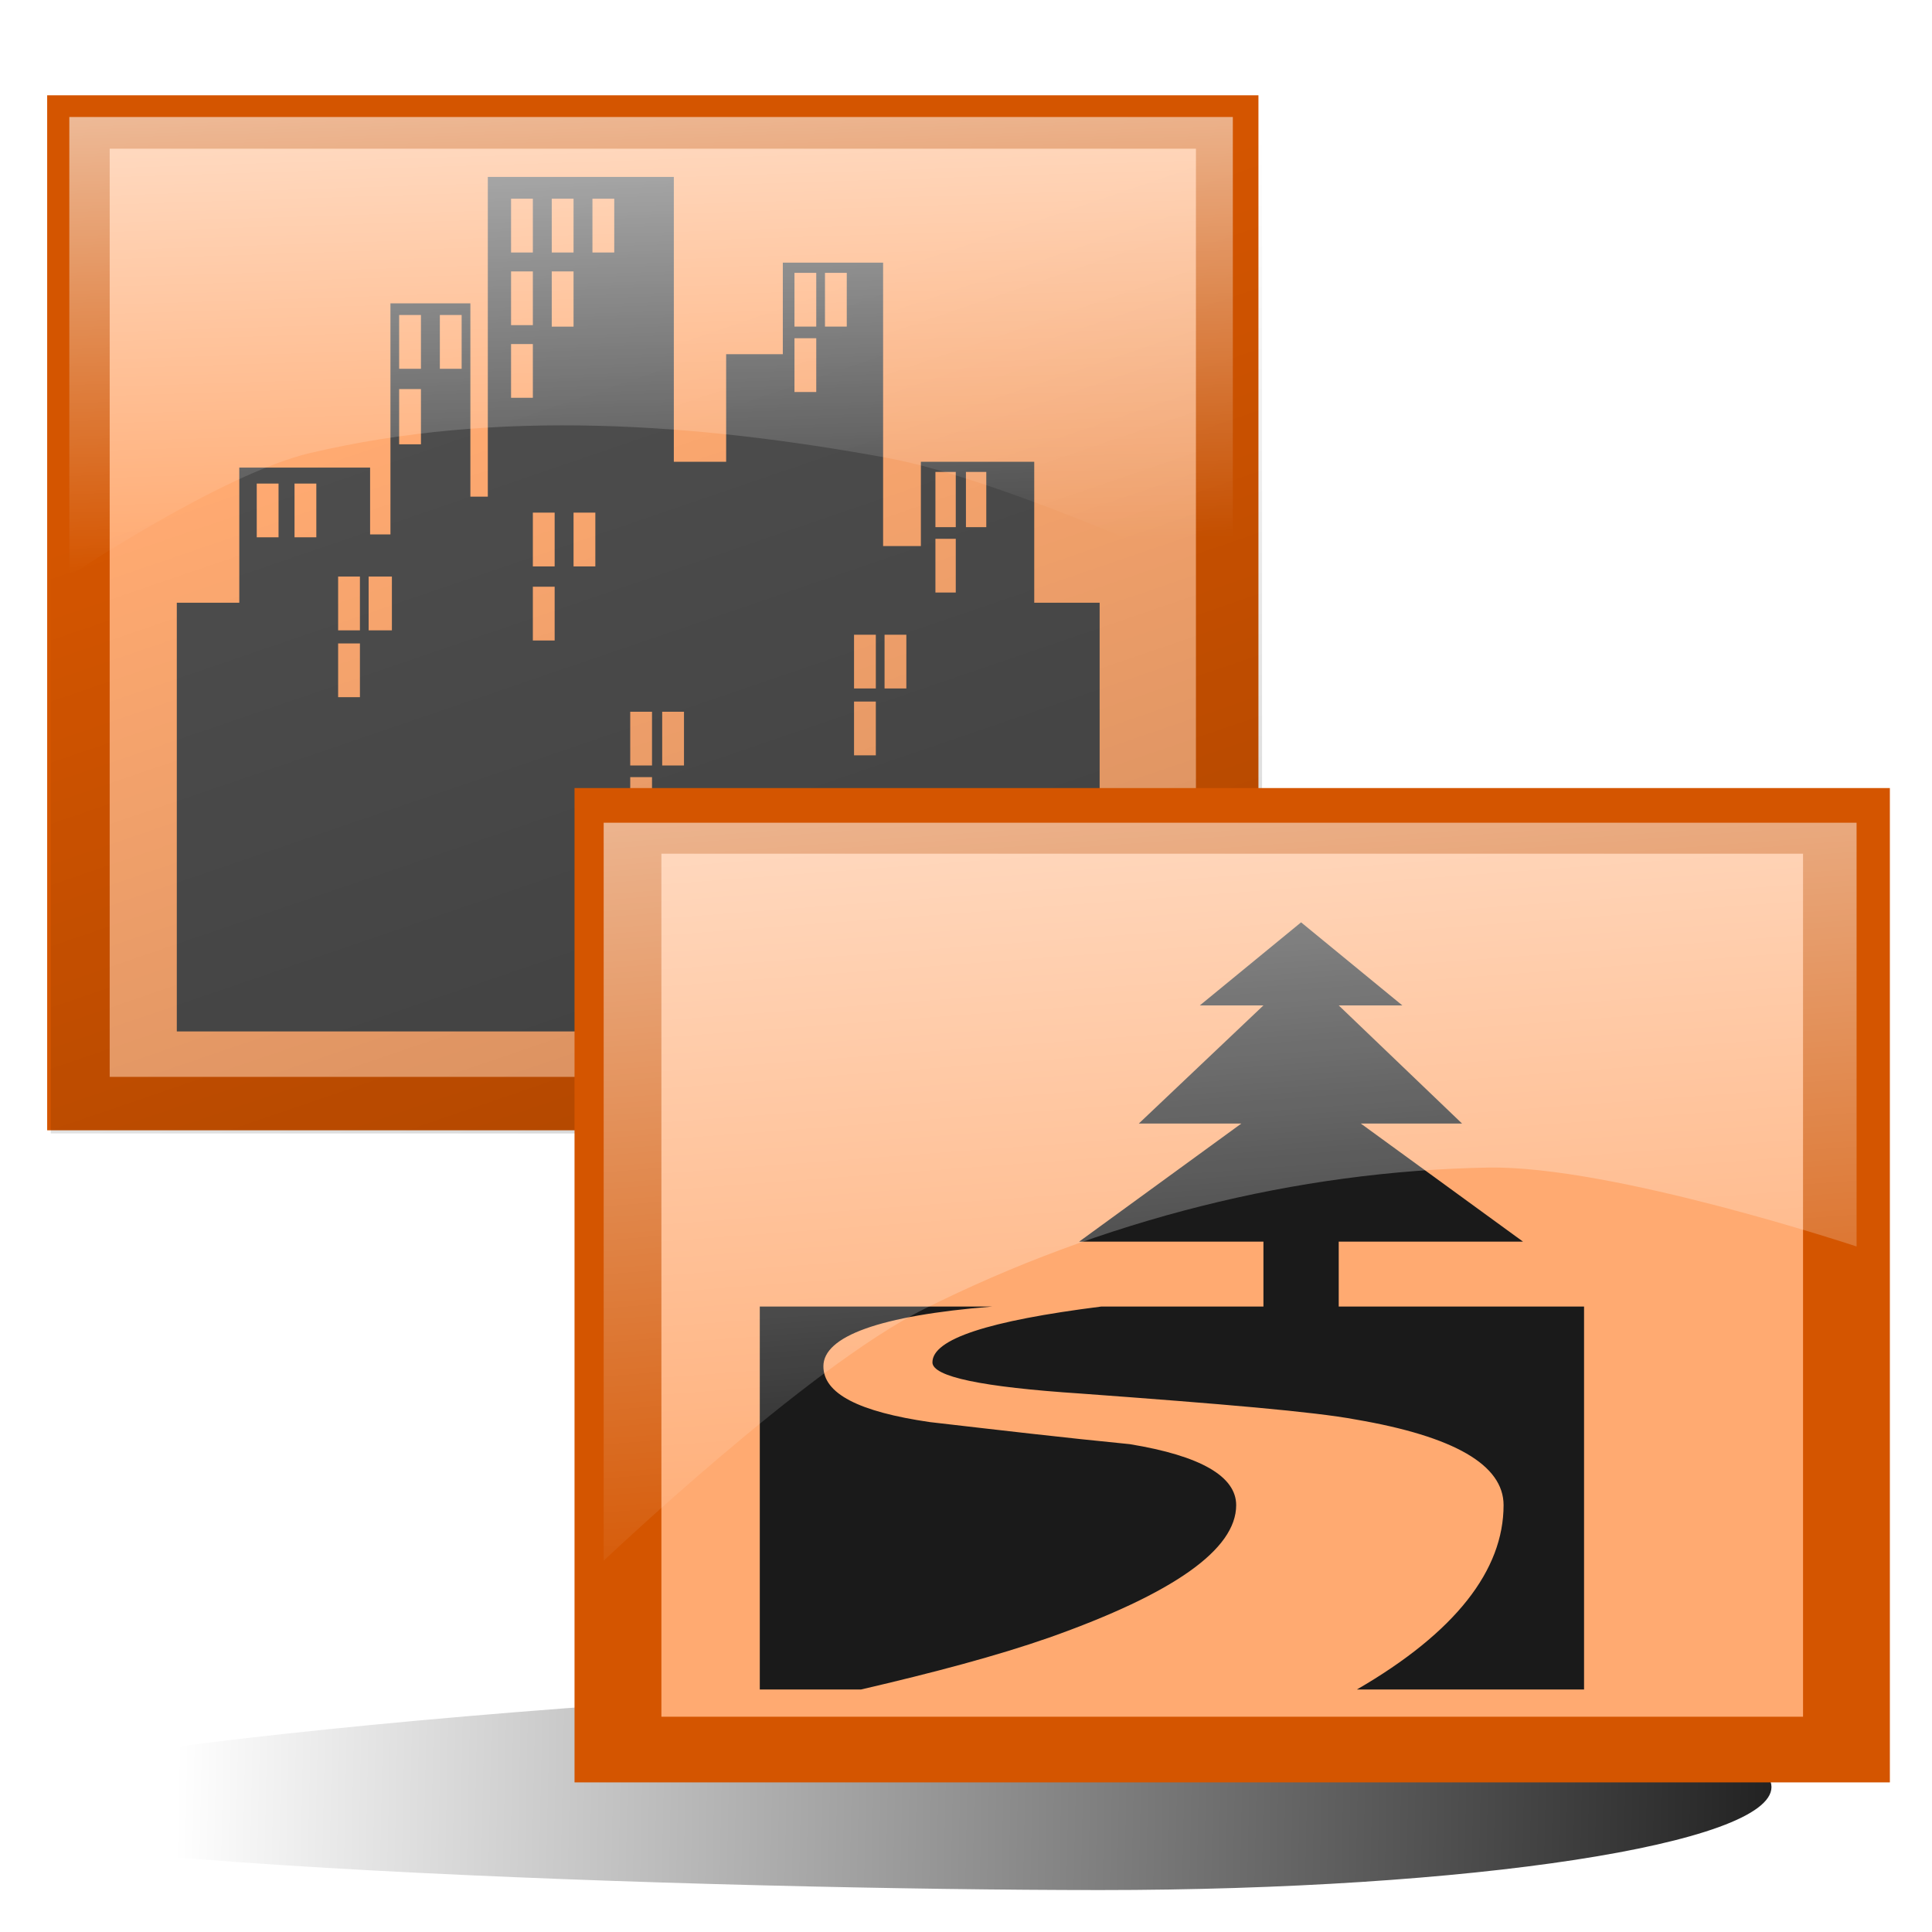 <?xml version="1.0" encoding="UTF-8" standalone="no"?>
<!-- Created with Inkscape (http://www.inkscape.org/) -->

<svg
   xmlns:dc="http://purl.org/dc/elements/1.1/"
   xmlns:cc="http://creativecommons.org/ns#"
   xmlns:rdf="http://www.w3.org/1999/02/22-rdf-syntax-ns#"
   xmlns:svg="http://www.w3.org/2000/svg"
   xmlns="http://www.w3.org/2000/svg"
   xmlns:xlink="http://www.w3.org/1999/xlink"
   xmlns:sodipodi="http://sodipodi.sourceforge.net/DTD/sodipodi-0.dtd"
   xmlns:inkscape="http://www.inkscape.org/namespaces/inkscape"
   width="128"
   height="128"
   id="svg2"
   version="1.1"
   inkscape:version="0.48.4 r9939"
   sodipodi:docname="icon.svg"
   inkscape:export-filename="/media/dm/my_work/r107/svg_core/plugins/gallery/icon_32.png"
   inkscape:export-xdpi="22.5"
   inkscape:export-ydpi="22.5">
  <defs
     id="defs4">
    <linearGradient
       inkscape:collect="always"
       id="linearGradient3889">
      <stop
         style="stop-color:#ff6600;stop-opacity:1"
         offset="0"
         id="stop3891" />
      <stop
         style="stop-color:#ff9955;stop-opacity:1"
         offset="1"
         id="stop3893" />
    </linearGradient>
    <linearGradient
       inkscape:collect="always"
       xlink:href="#linearGradient7808"
       id="linearGradient7814"
       x1="67.655"
       y1="53.829"
       x2="-0.566"
       y2="52.392"
       gradientUnits="userSpaceOnUse" />
    <linearGradient
       inkscape:collect="always"
       id="linearGradient7808">
      <stop
         style="stop-color:#000000;stop-opacity:1;"
         offset="0"
         id="stop7810" />
      <stop
         style="stop-color:#000000;stop-opacity:0;"
         offset="1"
         id="stop7812" />
    </linearGradient>
    <inkscape:path-effect
       effect="spiro"
       id="path-effect7999"
       is_visible="true" />
    <inkscape:path-effect
       effect="spiro"
       id="path-effect7971"
       is_visible="true" />
    <inkscape:path-effect
       effect="spiro"
       id="path-effect8011"
       is_visible="true" />
    <inkscape:path-effect
       effect="spiro"
       id="path-effect8003"
       is_visible="true" />
    <inkscape:path-effect
       effect="spiro"
       id="path-effect7975"
       is_visible="true" />
    <inkscape:path-effect
       effect="spiro"
       id="path-effect7967"
       is_visible="true" />
    <inkscape:path-effect
       effect="spiro"
       id="path-effect8015"
       is_visible="true" />
    <inkscape:path-effect
       effect="spiro"
       id="path-effect7983"
       is_visible="true" />
    <filter
       inkscape:collect="always"
       id="filter3885">
      <feGaussianBlur
         inkscape:collect="always"
         stdDeviation="8.798"
         id="feGaussianBlur3887" />
    </filter>
    <linearGradient
       inkscape:collect="always"
       xlink:href="#linearGradient3889"
       id="linearGradient3895"
       x1="5901.953"
       y1="6994.465"
       x2="6201.377"
       y2="6898.299"
       gradientUnits="userSpaceOnUse" />
    <linearGradient
       inkscape:collect="always"
       xlink:href="#linearGradient3889"
       id="linearGradient3897"
       gradientUnits="userSpaceOnUse"
       x1="5901.953"
       y1="6994.465"
       x2="6201.377"
       y2="6898.299" />
    <linearGradient
       inkscape:collect="always"
       xlink:href="#linearGradient3889"
       id="linearGradient3899"
       gradientUnits="userSpaceOnUse"
       x1="5901.953"
       y1="6994.465"
       x2="6201.377"
       y2="6898.299" />
    <inkscape:path-effect
       effect="spiro"
       id="path-effect7999-5"
       is_visible="true" />
    <inkscape:path-effect
       effect="spiro"
       id="path-effect7971-3"
       is_visible="true" />
    <inkscape:path-effect
       effect="spiro"
       id="path-effect8011-1"
       is_visible="true" />
    <inkscape:path-effect
       effect="spiro"
       id="path-effect8003-2"
       is_visible="true" />
    <inkscape:path-effect
       effect="spiro"
       id="path-effect7975-7"
       is_visible="true" />
    <inkscape:path-effect
       effect="spiro"
       id="path-effect7967-0"
       is_visible="true" />
    <inkscape:path-effect
       effect="spiro"
       id="path-effect8015-9"
       is_visible="true" />
    <inkscape:path-effect
       effect="spiro"
       id="path-effect7983-3"
       is_visible="true" />
    <linearGradient
       inkscape:collect="always"
       xlink:href="#linearGradient7808-0"
       id="linearGradient7814-6"
       x1="67.655"
       y1="53.829"
       x2="-0.566"
       y2="52.392"
       gradientUnits="userSpaceOnUse" />
    <linearGradient
       inkscape:collect="always"
       id="linearGradient7808-0">
      <stop
         style="stop-color:#000000;stop-opacity:1;"
         offset="0"
         id="stop7810-6" />
      <stop
         style="stop-color:#000000;stop-opacity:0;"
         offset="1"
         id="stop7812-2" />
    </linearGradient>
    <linearGradient
       inkscape:collect="always"
       xlink:href="#linearGradient7957"
       id="linearGradient4135"
       gradientUnits="userSpaceOnUse"
       x1="36.199"
       y1="1000.374"
       x2="38.211"
       y2="1035.17"
       gradientTransform="matrix(2.12,0,0,2.743,0.477,-1810.334)" />
    <linearGradient
       inkscape:collect="always"
       id="linearGradient7957">
      <stop
         style="stop-color:#ffffff;stop-opacity:1;"
         offset="0"
         id="stop7959" />
      <stop
         style="stop-color:#ffffff;stop-opacity:0;"
         offset="1"
         id="stop7961" />
    </linearGradient>
    <linearGradient
       gradientTransform="matrix(2.12,0,0,2.12,0.477,-1176.858)"
       inkscape:collect="always"
       xlink:href="#linearGradient7896-1"
       id="linearGradient7902-3"
       x1="23.556"
       y1="984.216"
       x2="24.336"
       y2="1008.382"
       gradientUnits="userSpaceOnUse" />
    <linearGradient
       inkscape:collect="always"
       id="linearGradient7896-1">
      <stop
         style="stop-color:#ffffff;stop-opacity:1;"
         offset="0"
         id="stop7898-2" />
      <stop
         style="stop-color:#ffffff;stop-opacity:0;"
         offset="1"
         id="stop7900-0" />
    </linearGradient>
    <linearGradient
       inkscape:collect="always"
       xlink:href="#linearGradient7926-8"
       id="linearGradient7932-6"
       x1="21.666"
       y1="1174.578"
       x2="-28.169"
       y2="1029.04"
       gradientUnits="userSpaceOnUse"
       gradientTransform="matrix(2.12,0,0,2.12,91.514,-1230.589)" />
    <linearGradient
       inkscape:collect="always"
       id="linearGradient7926-8">
      <stop
         style="stop-color:#000000;stop-opacity:1;"
         offset="0"
         id="stop7928-7" />
      <stop
         style="stop-color:#000000;stop-opacity:0;"
         offset="1"
         id="stop7930-4" />
    </linearGradient>
    <linearGradient
       inkscape:collect="always"
       xlink:href="#linearGradient7808-2"
       id="linearGradient7814-9"
       x1="67.655"
       y1="53.829"
       x2="-0.566"
       y2="52.392"
       gradientUnits="userSpaceOnUse" />
    <linearGradient
       inkscape:collect="always"
       id="linearGradient7808-2">
      <stop
         style="stop-color:#000000;stop-opacity:1;"
         offset="0"
         id="stop7810-4" />
      <stop
         style="stop-color:#000000;stop-opacity:0;"
         offset="1"
         id="stop7812-4" />
    </linearGradient>
    <filter
       color-interpolation-filters="sRGB"
       inkscape:collect="always"
       id="filter7821"
       x="-0.031"
       width="1.062"
       y="-0.278"
       height="1.555">
      <feGaussianBlur
         inkscape:collect="always"
         stdDeviation="0.882"
         id="feGaussianBlur7823" />
    </filter>
    <linearGradient
       gradientTransform="translate(21.085,993.578)"
       y2="52.392"
       x2="-0.566"
       y1="53.829"
       x1="67.655"
       gradientUnits="userSpaceOnUse"
       id="linearGradient4230"
       xlink:href="#linearGradient7808-2"
       inkscape:collect="always" />
  </defs>
  <sodipodi:namedview
     id="base"
     pagecolor="#ffffff"
     bordercolor="#666666"
     borderopacity="1.0"
     inkscape:pageopacity="0.0"
     inkscape:pageshadow="2"
     inkscape:zoom="1"
     inkscape:cx="370.20011"
     inkscape:cy="130.6137"
     inkscape:document-units="px"
     inkscape:current-layer="layer1"
     showgrid="false"
     inkscape:window-width="1366"
     inkscape:window-height="678"
     inkscape:window-x="-3"
     inkscape:window-y="32"
     inkscape:window-maximized="1" />
  <g
     inkscape:label="Layer 1"
     inkscape:groupmode="layer"
     id="layer1"
     transform="translate(0,-924.362)">
    <g
       style="fill:#1a1a1a;fill-rule:evenodd;stroke-width:28.222;stroke-linejoin:round;filter:url(#filter3885)"
       class="com.sun.star.drawing.ClosedBezierShape"
       id="g97-3"
       transform="matrix(0.225,0,0,0.268,-1091.227,-1047.461)">
      <g
         id="id9-6"
         style="fill:#1a1a1a">
        <path
           d="m 6243,6928 c -16,28 -35,53 -58,73 -56,49 -125,74 -207,74 -83,0 -152,-25 -208,-74 -23,-20 -43,-45 -59,-73 16,-29 36,-54 59,-74 56,-49 125,-74 208,-74 82,0 151,25 207,74 23,20 42,45 58,74 z m -50,0 c -10,-18 -23,-34 -37,-48 -35,-34 -78,-54 -129,-63 23,10 40,24 54,44 13,20 20,42 20,67 0,24 -6,46 -20,66 -13,20 -31,34 -52,44 75,-13 129,-49 164,-110 z m -118,0 c 0,-27 -9,-49 -28,-68 -20,-19 -43,-28 -70,-28 -14,0 -28,3 -40,8 l -11,-23 c -75,13 -130,50 -164,111 10,18 22,33 36,47 35,33 77,54 127,63 -21,-10 -39,-24 -52,-44 -13,-20 -20,-42 -20,-66 0,-15 3,-29 8,-43 l 25,8 c -5,11 -7,23 -7,35 0,26 10,49 29,68 19,18 42,28 69,28 27,0 50,-10 70,-28 19,-19 28,-42 28,-68 z m -23,0 c 0,20 -8,37 -22,51 -15,14 -32,22 -53,22 -20,0 -38,-8 -53,-22 -14,-14 -21,-31 -21,-51 0,-9 1,-18 4,-26 l 76,34 -35,-75 c 9,-4 19,-6 29,-6 21,0 38,7 53,21 14,15 22,32 22,52 z"
           id="path100-7"
           inkscape:connector-curvature="0"
           style="fill:#1a1a1a;stroke:none" />
      </g>
    </g>
    <g
       style="fill:url(#linearGradient3895);fill-opacity:1;fill-rule:evenodd;stroke-width:28.222;stroke-linejoin:round"
       class="com.sun.star.drawing.ClosedBezierShape"
       id="g97"
       transform="matrix(0.221,0,0,0.262,-1066.619,-1009.115)">
      <g
         id="id9"
         style="fill:url(#linearGradient3899);fill-opacity:1">
        <path
           d="m 6243,6928 c -16,28 -35,53 -58,73 -56,49 -125,74 -207,74 -83,0 -152,-25 -208,-74 -23,-20 -43,-45 -59,-73 16,-29 36,-54 59,-74 56,-49 125,-74 208,-74 82,0 151,25 207,74 23,20 42,45 58,74 z m -50,0 c -10,-18 -23,-34 -37,-48 -35,-34 -78,-54 -129,-63 23,10 40,24 54,44 13,20 20,42 20,67 0,24 -6,46 -20,66 -13,20 -31,34 -52,44 75,-13 129,-49 164,-110 z m -118,0 c 0,-27 -9,-49 -28,-68 -20,-19 -43,-28 -70,-28 -14,0 -28,3 -40,8 l -11,-23 c -75,13 -130,50 -164,111 10,18 22,33 36,47 35,33 77,54 127,63 -21,-10 -39,-24 -52,-44 -13,-20 -20,-42 -20,-66 0,-15 3,-29 8,-43 l 25,8 c -5,11 -7,23 -7,35 0,26 10,49 29,68 19,18 42,28 69,28 27,0 50,-10 70,-28 19,-19 28,-42 28,-68 z m -23,0 c 0,20 -8,37 -22,51 -15,14 -32,22 -53,22 -20,0 -38,-8 -53,-22 -14,-14 -21,-31 -21,-51 0,-9 1,-18 4,-26 l 76,34 -35,-75 c 9,-4 19,-6 29,-6 21,0 38,7 53,21 14,15 22,32 22,52 z"
           id="path100"
           inkscape:connector-curvature="0"
           style="fill:url(#linearGradient3897);fill-opacity:1;stroke:none" />
      </g>
    </g>
    <path
       inkscape:connector-curvature="0"
       style="fill:url(#linearGradient4230);fill-opacity:1;stroke:none;filter:url(#filter7821)"
       d="m 79.549,1047.929 c 0,2.106 -11.128,3.813 -24.854,3.813 -13.727,0 -43.53,-0.923 -43.53,-3.029 0,-2.106 29.803,-4.596 43.53,-4.596 13.727,0 24.854,1.707 24.854,3.813 z"
       id="path7806"
       sodipodi:nodetypes="csssc"
       transform="matrix(1.79,0,0,1.79,-25.028,-833.035)" />
    <rect
       style="fill:#d45500;fill-opacity:1;stroke:none"
       id="rect7795"
       width="80.25"
       height="68.572"
       x="3.125"
       y="930.675" />
    <rect
       style="fill:#ffaa71;fill-opacity:1;stroke:none"
       id="rect7795-9"
       width="71.967"
       height="61.494"
       x="7.267"
       y="934.214" />
    <path
       style="fill:#4d4d4d;stroke:none"
       inkscape:connector-curvature="0"
       id="path422"
       d="m 72.854,992.698 c -20.412,0 -40.728,0 -61.14,0 0,-9.436 0,-18.968 0,-28.404 1.348,0 2.792,0 4.14,0 0,-2.985 0,-5.97 0,-8.954 2.889,0 5.777,0 8.666,0 0,1.444 0,2.985 0,4.429 0.385,0 0.867,0 1.348,0 0,-5.103 0,-10.206 0,-15.309 1.733,0 3.563,0 5.296,0 0,4.236 0,8.569 0,12.806 0.385,0 0.77,0 1.155,0 0,-7.125 0,-14.154 0,-21.183 4.14,0 8.184,0 12.324,0 0,6.259 0,12.517 0,18.872 1.155,0 2.311,0 3.466,0 0,-2.407 0,-4.718 0,-7.125 1.252,0 2.503,0 3.755,0 0,-2.022 0,-4.044 0,-6.066 2.215,0 4.429,0 6.644,0 0,6.258 0,12.517 0,18.775 0.867,0 1.637,0 2.503,0 0,-1.829 0,-3.755 0,-5.584 2.503,0 5.007,0 7.51,0 0,3.081 0,6.258 0,9.339 1.444,0 2.889,0 4.333,0 0,9.436 0,18.968 0,28.404 z M 56.101,946 c 0,-1.156 0,-2.407 0,-3.562 -0.481,0 -0.963,0 -1.444,0 0,1.155 0,2.407 0,3.562 0.481,0 0.963,0 1.444,0 z m -2.022,0 c 0,-1.156 0,-2.407 0,-3.562 -0.481,0 -0.963,0 -1.444,0 0,1.155 0,2.407 0,3.562 0.481,0 0.963,0 1.444,0 z m 11.265,13.287 c 0,-1.252 0,-2.407 0,-3.659 -0.385,0 -0.867,0 -1.348,0 0,1.252 0,2.407 0,3.659 0.481,0 0.963,0 1.348,0 z m -2.022,0 c 0,-1.252 0,-2.407 0,-3.659 -0.481,0 -0.963,0 -1.348,0 0,1.252 0,2.407 0,3.659 0.385,0 0.867,0 1.348,0 z m -9.243,-8.954 c 0,-1.155 0,-2.311 0,-3.563 -0.481,0 -0.963,0 -1.444,0 0,1.252 0,2.407 0,3.563 0.481,0 0.963,0 1.444,0 z m 9.243,13.287 c 0,-1.252 0,-2.407 0,-3.563 -0.481,0 -0.963,0 -1.348,0 0,1.155 0,2.311 0,3.563 0.385,0 0.867,0 1.348,0 z M 40.695,941.09 c 0,-1.251 0,-2.407 0,-3.562 -0.481,0 -0.963,0 -1.444,0 0,1.155 0,2.311 0,3.562 0.481,0 0.963,0 1.444,0 z m -2.696,0 c 0,-1.251 0,-2.407 0,-3.562 -0.481,0 -0.963,0 -1.444,0 0,1.155 0,2.311 0,3.562 0.481,0 0.963,0 1.444,0 z m -2.696,0 c 0,-1.251 0,-2.407 0,-3.562 -0.481,0 -0.963,0 -1.444,0 0,1.155 0,2.311 0,3.562 0.481,0 0.963,0 1.444,0 z m 2.696,4.911 c 0,-1.252 0,-2.407 0,-3.659 -0.481,0 -0.963,0 -1.444,0 0,1.251 0,2.407 0,3.659 0.481,0 0.963,0 1.444,0 z m 22.049,23.975 c 0,-1.155 0,-2.311 0,-3.563 -0.481,0 -0.963,0 -1.444,0 0,1.252 0,2.407 0,3.563 0.481,0 0.963,0 1.444,0 z m -24.745,-24.071 c 0,-1.155 0,-2.311 0,-3.562 -0.481,0 -0.963,0 -1.444,0 0,1.251 0,2.407 0,3.562 0.481,0 0.963,0 1.444,0 z m 22.723,24.071 c 0,-1.155 0,-2.311 0,-3.563 -0.481,0 -0.963,0 -1.444,0 0,1.252 0,2.407 0,3.563 0.481,0 0.963,0 1.444,0 z M 35.303,950.718 c 0,-1.156 0,-2.311 0,-3.562 -0.481,0 -0.963,0 -1.444,0 0,1.251 0,2.407 0,3.562 0.481,0 0.963,0 1.444,0 z m 22.723,23.686 c 0,-1.252 0,-2.407 0,-3.563 -0.481,0 -0.963,0 -1.444,0 0,1.155 0,2.311 0,3.563 0.481,0 0.963,0 1.444,0 z M 30.585,948.793 c 0,-1.155 0,-2.311 0,-3.563 -0.481,0 -0.963,0 -1.444,0 0,1.252 0,2.408 0,3.563 0.481,0 0.963,0 1.444,0 z m -2.696,0 c 0,-1.155 0,-2.311 0,-3.563 -0.481,0 -0.963,0 -1.444,0 0,1.252 0,2.408 0,3.563 0.481,0 0.963,0 1.444,0 z m 11.554,13.094 c 0,-1.155 0,-2.311 0,-3.563 -0.481,0 -0.963,0 -1.444,0 0,1.252 0,2.407 0,3.563 0.481,0 0.963,0 1.444,0 z m -2.696,0 c 0,-1.155 0,-2.311 0,-3.563 -0.481,0 -0.963,0 -1.444,0 0,1.252 0,2.407 0,3.563 0.481,0 0.963,0 1.444,0 z m -8.858,-8.088 c 0,-1.252 0,-2.407 0,-3.659 -0.481,0 -0.963,0 -1.444,0 0,1.252 0,2.407 0,3.659 0.481,0 0.963,0 1.444,0 z m 17.427,21.279 c 0,-1.156 0,-2.407 0,-3.562 -0.481,0 -0.963,0 -1.444,0 0,1.155 0,2.407 0,3.562 0.481,0 0.963,0 1.444,0 z m -8.569,-8.281 c 0,-1.155 0,-2.407 0,-3.563 -0.481,0 -0.963,0 -1.444,0 0,1.156 0,2.407 0,3.563 0.481,0 0.963,0 1.444,0 z m 6.451,8.281 c 0,-1.156 0,-2.407 0,-3.562 -0.481,0 -0.963,0 -1.444,0 0,1.155 0,2.407 0,3.562 0.481,0 0.963,0 1.444,0 z m 0,4.333 c 0,-1.252 0,-2.407 0,-3.562 -0.481,0 -0.963,0 -1.444,0 0,1.156 0,2.311 0,3.562 0.481,0 0.963,0 1.444,0 z M 20.957,959.961 c 0,-1.155 0,-2.407 0,-3.562 -0.481,0 -0.963,0 -1.444,0 0,1.156 0,2.407 0,3.562 0.481,0 0.963,0 1.444,0 z m 5.007,6.162 c 0,-1.155 0,-2.311 0,-3.562 -0.578,0 -1.059,0 -1.541,0 0,1.252 0,2.407 0,3.562 0.481,0 0.963,0 1.541,0 z m -7.51,-6.162 c 0,-1.155 0,-2.407 0,-3.562 -0.481,0 -0.963,0 -1.444,0 0,1.156 0,2.407 0,3.562 0.481,0 0.963,0 1.444,0 z m 5.392,6.162 c 0,-1.155 0,-2.311 0,-3.562 -0.481,0 -0.963,0 -1.444,0 0,1.252 0,2.407 0,3.562 0.481,0 0.963,0 1.444,0 z m 0,4.429 c 0,-1.252 0,-2.407 0,-3.562 -0.481,0 -0.963,0 -1.444,0 0,1.156 0,2.311 0,3.562 0.481,0 0.963,0 1.444,0 z" />
    <rect
       style="fill:url(#linearGradient7932-6);fill-opacity:1;stroke:none"
       id="rect7795-4"
       width="80.25"
       height="68.572"
       x="3.364"
       y="930.883" />
    <rect
       style="fill:#d45500;fill-opacity:1;stroke:none"
       id="rect7799"
       width="87.145"
       height="65.877"
       x="38.064"
       y="976.573" />
    <rect
       style="fill:#ffaa71;fill-opacity:1;stroke:none"
       id="rect7799-5"
       width="75.637"
       height="57.177"
       x="43.819"
       y="980.922" />
    <path
       inkscape:connector-curvature="0"
       style="fill:url(#linearGradient7902-3);fill-opacity:1;stroke:none"
       d="m 4.592,932.114 77.086,0 0,31.015 c 0,0 -14.933,-6.981 -22.953,-8.441 -12.532,-2.283 -25.718,-3.258 -38.213,-0.303 -5.799,1.371 -15.919,8.132 -15.919,8.132 l 0,-30.404 0,8e-4 z"
       id="rect7795-5"
       sodipodi:nodetypes="cccaaccc" />
    <g
       style="fill:#1a1a1a;fill-rule:evenodd;stroke-width:28.222;stroke-linejoin:round"
       class="com.sun.star.drawing.ClosedBezierShape"
       id="g137"
       transform="matrix(0.086,0,0,0.086,-823.078,411.935)">
      <g
         id="id17"
         style="fill:#1a1a1a">
        <path
           d="m 10791,7260 -175,0 c 76,-44 113,-92 113,-142 0,-31 -38,-53 -114,-66 -32,-6 -103,-12 -212,-20 -76,-5 -114,-13 -114,-24 0,-18 43,-32 130,-43 l 125,0 0,-50 -142,0 125,-91 -79,0 96,-91 -49,0 78,-64 78,64 -49,0 95,91 -78,0 125,91 -142,0 0,50 189,0 0,295 z m -268,-142 c 0,34 -48,68 -144,102 -40,14 -89,27 -145,40 l -78,0 0,-295 179,0 c -87,7 -130,23 -130,46 0,21 27,35 82,43 52,6 103,12 154,17 55,9 82,25 82,47 z"
           id="path140"
           inkscape:connector-curvature="0"
           style="fill:#1a1a1a;stroke:none" />
      </g>
    </g>
    <path
       style="fill:url(#linearGradient4135);fill-opacity:1;stroke:none"
       d="m 39.996,978.871 83.007,0 0,28.074 c 0,0 -16.165,-5.375 -24.412,-5.228 -12.688,0.225 -25.534,3.458 -37.371,9.374 -7.721,3.858 -21.225,16.675 -21.225,16.675 l 0,-48.895 z"
       id="rect7799-0"
       sodipodi:nodetypes="cccaacc"
       inkscape:connector-curvature="0" />
    <rect
       style="fill:none;stroke:#1a1a1a;stroke-width:10;stroke-miterlimit:4;stroke-dasharray:none"
       id="rect4078"
       width="118"
       height="118"
       x="-4"
       y="787.362"
       rx="5"
       ry="5" />
    <g
       style="fill:#1a1a1a;fill-rule:evenodd;stroke-width:28.222;stroke-linejoin:round"
       class="com.sun.star.drawing.ClosedBezierShape"
       id="g137-5"
       transform="matrix(0.148,0,0,0.158,-1495.397,-255.329)">
      <g
         id="id17-9"
         style="fill:#1a1a1a">
        <path
           d="m 10791,7260 -175,0 c 76,-44 113,-92 113,-142 0,-31 -38,-53 -114,-66 -32,-6 -103,-12 -212,-20 -76,-5 -114,-13 -114,-24 0,-18 43,-32 130,-43 l 125,0 0,-50 -142,0 125,-91 -79,0 96,-91 -49,0 78,-64 78,64 -49,0 95,91 -78,0 125,91 -142,0 0,50 189,0 0,295 z m -268,-142 c 0,34 -48,68 -144,102 -40,14 -89,27 -145,40 l -78,0 0,-295 179,0 c -87,7 -130,23 -130,46 0,21 27,35 82,43 52,6 103,12 154,17 55,9 82,25 82,47 z"
           id="path140-1"
           inkscape:connector-curvature="0"
           style="fill:#1a1a1a;stroke:none" />
      </g>
    </g>
  </g>
</svg>
